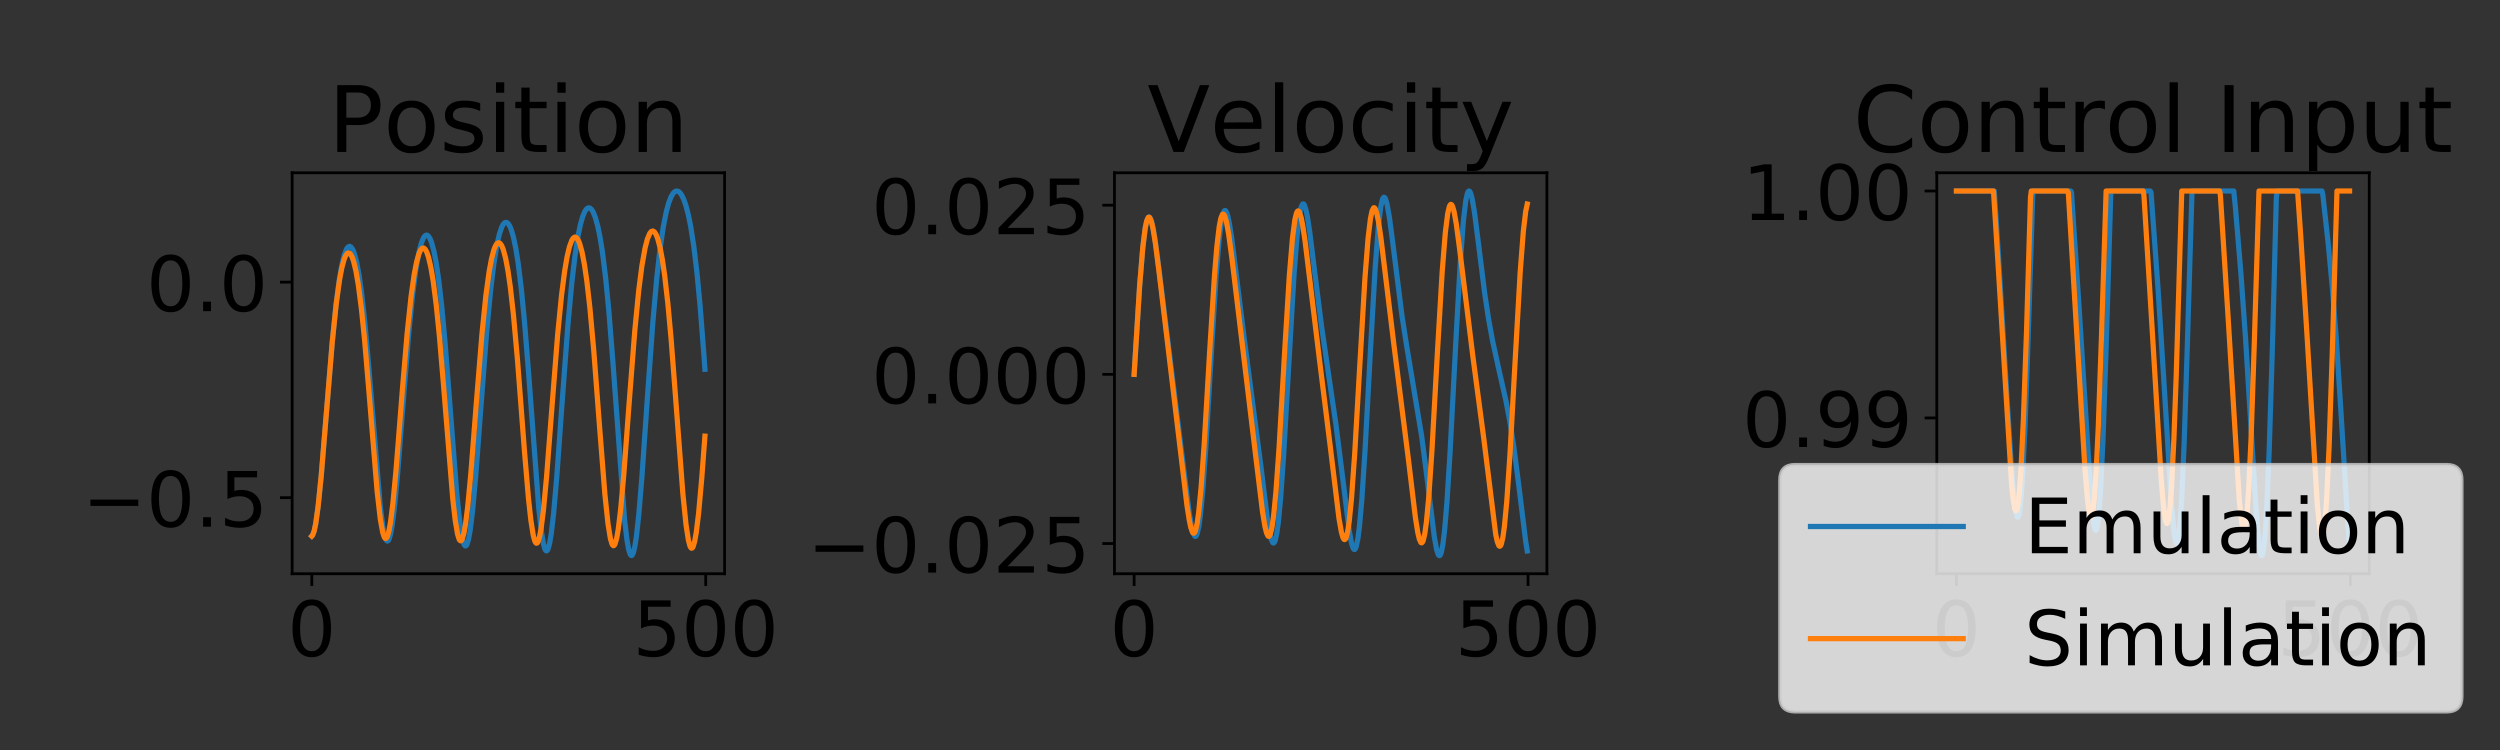 <?xml version="1.0" encoding="utf-8" standalone="no"?>
<!DOCTYPE svg PUBLIC "-//W3C//DTD SVG 1.1//EN"
  "http://www.w3.org/Graphics/SVG/1.1/DTD/svg11.dtd">
<!-- Created with matplotlib (https://matplotlib.org/) -->
<svg height="216pt" version="1.1" viewBox="0 0 720 216" width="720pt" xmlns="http://www.w3.org/2000/svg" xmlns:xlink="http://www.w3.org/1999/xlink">
 <rect x="0" y="0" width="720" height="216" fill="#333333" stroke="none"/>
 <defs>
  <style type="text/css">
*{stroke-linecap:butt;stroke-linejoin:round;}
  </style>
 </defs>
 <g id="figure_1">
  <g id="patch_1">
   <path d="M 0 216 
L 720 216 
L 720 0 
L 0 0 
z
" style="fill:none;"/>
  </g>
  <g id="axes_1">
   <g id="patch_2">
    <path d="M 84.135 165.24 
L 208.678 165.24 
L 208.678 49.76 
L 84.135 49.76 
z
" style="fill:none;"/>
   </g>
   <g id="matplotlib.axis_1">
    <g id="xtick_1">
     <g id="line2d_1">
      <defs>
       <path d="M 0 0 
L 0 3.5 
" id="m6336e8282d" style="stroke:#000000;stroke-width:0.8;"/>
      </defs>
      <g>
       <use style="stroke:#000000;stroke-width:0.8;" x="89.796" xlink:href="#m6336e8282d" y="165.24"/>
      </g>
     </g>
     <g id="text_1">
      <!-- 0 -->
      <defs>
       <path d="M 31.781 66.406 
Q 24.172 66.406 20.328 58.906 
Q 16.5 51.422 16.5 36.375 
Q 16.5 21.391 20.328 13.891 
Q 24.172 6.391 31.781 6.391 
Q 39.453 6.391 43.281 13.891 
Q 47.125 21.391 47.125 36.375 
Q 47.125 51.422 43.281 58.906 
Q 39.453 66.406 31.781 66.406 
z
M 31.781 74.219 
Q 44.047 74.219 50.516 64.516 
Q 56.984 54.828 56.984 36.375 
Q 56.984 17.969 50.516 8.266 
Q 44.047 -1.422 31.781 -1.422 
Q 19.531 -1.422 13.062 8.266 
Q 6.594 17.969 6.594 36.375 
Q 6.594 54.828 13.062 64.516 
Q 19.531 74.219 31.781 74.219 
z
" id="DejaVuSans-48"/>
      </defs>
      <g transform="translate(82.797 188.957)scale(0.22 -0.22)">
       <use xlink:href="#DejaVuSans-48"/>
      </g>
     </g>
    </g>
    <g id="xtick_2">
     <g id="line2d_2">
      <g>
       <use style="stroke:#000000;stroke-width:0.8;" x="203.244" xlink:href="#m6336e8282d" y="165.24"/>
      </g>
     </g>
     <g id="text_2">
      <!-- 500 -->
      <defs>
       <path d="M 10.797 72.906 
L 49.516 72.906 
L 49.516 64.594 
L 19.828 64.594 
L 19.828 46.734 
Q 21.969 47.469 24.109 47.828 
Q 26.266 48.188 28.422 48.188 
Q 40.625 48.188 47.75 41.5 
Q 54.891 34.812 54.891 23.391 
Q 54.891 11.625 47.562 5.094 
Q 40.234 -1.422 26.906 -1.422 
Q 22.312 -1.422 17.547 -0.641 
Q 12.797 0.141 7.719 1.703 
L 7.719 11.625 
Q 12.109 9.234 16.797 8.062 
Q 21.484 6.891 26.703 6.891 
Q 35.156 6.891 40.078 11.328 
Q 45.016 15.766 45.016 23.391 
Q 45.016 31 40.078 35.438 
Q 35.156 39.891 26.703 39.891 
Q 22.75 39.891 18.812 39.016 
Q 14.891 38.141 10.797 36.281 
z
" id="DejaVuSans-53"/>
      </defs>
      <g transform="translate(182.248 188.957)scale(0.22 -0.22)">
       <use xlink:href="#DejaVuSans-53"/>
       <use x="63.623" xlink:href="#DejaVuSans-48"/>
       <use x="127.246" xlink:href="#DejaVuSans-48"/>
      </g>
     </g>
    </g>
   </g>
   <g id="matplotlib.axis_2">
    <g id="ytick_1">
     <g id="line2d_3">
      <defs>
       <path d="M 0 0 
L -3.5 0 
" id="m42f2f9f09d" style="stroke:#000000;stroke-width:0.8;"/>
      </defs>
      <g>
       <use style="stroke:#000000;stroke-width:0.8;" x="84.135" xlink:href="#m42f2f9f09d" y="143.332"/>
      </g>
     </g>
     <g id="text_3">
      <!-- −0.5 -->
      <defs>
       <path d="M 10.594 35.5 
L 73.188 35.5 
L 73.188 27.203 
L 10.594 27.203 
z
" id="DejaVuSans-8722"/>
       <path d="M 10.688 12.406 
L 21 12.406 
L 21 0 
L 10.688 0 
z
" id="DejaVuSans-46"/>
      </defs>
      <g transform="translate(23.713 151.691)scale(0.22 -0.22)">
       <use xlink:href="#DejaVuSans-8722"/>
       <use x="83.789" xlink:href="#DejaVuSans-48"/>
       <use x="147.412" xlink:href="#DejaVuSans-46"/>
       <use x="179.199" xlink:href="#DejaVuSans-53"/>
      </g>
     </g>
    </g>
    <g id="ytick_2">
     <g id="line2d_4">
      <g>
       <use style="stroke:#000000;stroke-width:0.8;" x="84.135" xlink:href="#m42f2f9f09d" y="81.253"/>
      </g>
     </g>
     <g id="text_4">
      <!-- 0.0 -->
      <g transform="translate(42.148 89.611)scale(0.22 -0.22)">
       <use xlink:href="#DejaVuSans-48"/>
       <use x="63.623" xlink:href="#DejaVuSans-46"/>
       <use x="95.41" xlink:href="#DejaVuSans-48"/>
      </g>
     </g>
    </g>
   </g>
   <g id="line2d_5">
    <path clip-path="url(#pd499a09ef6)" d="M 89.796 154.398 
L 90.023 154.154 
L 90.477 152.94 
L 90.931 150.791 
L 91.611 145.956 
L 92.519 137.022 
L 93.88 120.456 
L 95.695 98.373 
L 96.83 87.216 
L 97.737 80.341 
L 98.418 76.431 
L 99.099 73.581 
L 99.78 71.771 
L 100.233 71.13 
L 100.687 70.936 
L 101.141 71.187 
L 101.595 71.883 
L 102.048 73.032 
L 102.729 75.622 
L 103.41 79.287 
L 104.091 84.062 
L 104.998 92.161 
L 106.133 104.791 
L 109.536 146.072 
L 110.217 151.377 
L 110.671 153.829 
L 111.124 155.326 
L 111.351 155.701 
L 111.578 155.823 
L 111.805 155.691 
L 112.032 155.305 
L 112.486 153.785 
L 112.939 151.305 
L 113.62 145.947 
L 114.528 136.32 
L 116.116 115.87 
L 117.704 96.12 
L 118.839 84.758 
L 119.746 77.758 
L 120.654 72.647 
L 121.335 70.02 
L 122.015 68.387 
L 122.469 67.835 
L 122.923 67.702 
L 123.377 67.987 
L 123.831 68.69 
L 124.284 69.818 
L 124.965 72.328 
L 125.646 75.866 
L 126.326 80.485 
L 127.234 88.388 
L 128.142 98.213 
L 129.503 115.694 
L 131.545 142.101 
L 132.453 150.752 
L 133.133 155.028 
L 133.587 156.657 
L 133.814 157.084 
L 134.041 157.248 
L 134.268 157.148 
L 134.495 156.784 
L 134.948 155.276 
L 135.402 152.765 
L 136.083 147.281 
L 136.991 137.351 
L 138.352 119.25 
L 140.167 95.502 
L 141.302 83.556 
L 142.209 76.099 
L 143.117 70.516 
L 143.797 67.51 
L 144.478 65.459 
L 144.932 64.597 
L 145.386 64.126 
L 145.839 64.035 
L 146.293 64.322 
L 146.747 64.987 
L 147.201 66.036 
L 147.882 68.354 
L 148.562 71.616 
L 149.243 75.893 
L 150.15 83.293 
L 151.058 92.687 
L 152.193 106.911 
L 155.142 146.099 
L 155.823 152.391 
L 156.504 156.639 
L 156.957 158.191 
L 157.184 158.564 
L 157.411 158.663 
L 157.638 158.487 
L 157.865 158.039 
L 158.319 156.334 
L 158.773 153.597 
L 159.453 147.731 
L 160.361 137.247 
L 161.949 115.101 
L 163.537 93.817 
L 164.672 81.513 
L 165.579 73.781 
L 166.487 67.899 
L 167.168 64.628 
L 167.848 62.257 
L 168.529 60.717 
L 168.983 60.123 
L 169.437 59.861 
L 169.89 59.923 
L 170.344 60.306 
L 170.798 61.011 
L 171.479 62.693 
L 172.159 65.165 
L 172.84 68.495 
L 173.521 72.77 
L 174.428 80.098 
L 175.336 89.42 
L 176.47 103.707 
L 179.874 149.673 
L 180.555 155.43 
L 181.008 158.04 
L 181.462 159.575 
L 181.689 159.925 
L 181.916 159.991 
L 182.143 159.773 
L 182.37 159.273 
L 182.824 157.441 
L 183.277 154.545 
L 183.958 148.389 
L 184.866 137.455 
L 186.454 114.489 
L 188.042 92.522 
L 189.177 79.809 
L 190.084 71.753 
L 190.992 65.517 
L 191.899 60.934 
L 192.58 58.453 
L 193.261 56.693 
L 193.941 55.579 
L 194.395 55.168 
L 194.849 55.009 
L 195.303 55.096 
L 195.757 55.427 
L 196.21 56.003 
L 196.891 57.343 
L 197.572 59.294 
L 198.253 61.916 
L 198.933 65.293 
L 199.841 71.148 
L 200.748 78.789 
L 201.656 88.413 
L 202.79 103.117 
L 203.017 106.35 
L 203.017 106.35 
" style="fill:none;stroke:#1f77b4;stroke-linecap:square;stroke-width:1.5;"/>
   </g>
   <g id="line2d_6">
    <path clip-path="url(#pd499a09ef6)" d="M 89.796 154.398 
L 90.023 154.152 
L 90.477 152.926 
L 90.931 150.759 
L 91.611 145.889 
L 92.519 136.913 
L 93.88 120.344 
L 95.695 98.44 
L 96.83 87.513 
L 97.737 80.905 
L 98.418 77.249 
L 99.099 74.697 
L 99.553 73.598 
L 100.006 72.975 
L 100.46 72.824 
L 100.914 73.144 
L 101.368 73.938 
L 101.822 75.211 
L 102.502 78.034 
L 103.183 81.974 
L 104.091 88.975 
L 104.998 97.888 
L 106.359 114.071 
L 108.628 141.647 
L 109.536 149.564 
L 110.217 153.361 
L 110.671 154.718 
L 110.897 155.025 
L 111.124 155.081 
L 111.351 154.885 
L 111.578 154.438 
L 112.032 152.809 
L 112.486 150.242 
L 113.166 144.804 
L 114.074 135.189 
L 115.889 112.205 
L 117.251 96.08 
L 118.385 85.368 
L 119.293 78.975 
L 119.973 75.477 
L 120.654 73.07 
L 121.108 72.057 
L 121.562 71.51 
L 122.015 71.426 
L 122.469 71.805 
L 122.923 72.648 
L 123.377 73.964 
L 124.057 76.84 
L 124.738 80.826 
L 125.646 87.891 
L 126.553 96.89 
L 127.688 110.387 
L 130.411 143.86 
L 131.091 149.771 
L 131.772 153.793 
L 132.226 155.284 
L 132.453 155.653 
L 132.679 155.766 
L 132.906 155.623 
L 133.133 155.223 
L 133.587 153.67 
L 134.041 151.153 
L 134.722 145.74 
L 135.629 136.061 
L 137.217 115.646 
L 138.806 96.131 
L 139.94 85.06 
L 140.848 78.382 
L 141.528 74.669 
L 142.209 72.037 
L 142.663 70.867 
L 143.117 70.155 
L 143.57 69.896 
L 144.024 70.087 
L 144.478 70.73 
L 144.932 71.832 
L 145.613 74.363 
L 146.293 77.981 
L 146.974 82.716 
L 147.882 90.777 
L 149.016 103.435 
L 151.058 130.106 
L 152.193 143.493 
L 152.873 149.725 
L 153.554 154.072 
L 154.008 155.772 
L 154.235 156.24 
L 154.462 156.448 
L 154.688 156.394 
L 154.915 156.079 
L 155.369 154.676 
L 155.823 152.279 
L 156.504 146.983 
L 157.411 137.33 
L 158.773 119.68 
L 160.588 96.552 
L 161.722 85.033 
L 162.63 77.996 
L 163.31 74.011 
L 163.991 71.1 
L 164.672 69.224 
L 165.126 68.531 
L 165.579 68.276 
L 166.033 68.458 
L 166.487 69.078 
L 166.941 70.143 
L 167.622 72.597 
L 168.302 76.115 
L 168.983 80.737 
L 169.89 88.653 
L 171.025 101.211 
L 172.613 122.151 
L 174.202 142.304 
L 175.109 150.89 
L 175.79 155.09 
L 176.244 156.654 
L 176.47 157.044 
L 176.697 157.169 
L 176.924 157.026 
L 177.151 156.617 
L 177.605 155.016 
L 178.059 152.41 
L 178.739 146.796 
L 179.647 136.742 
L 181.235 115.513 
L 182.824 95.203 
L 183.958 83.629 
L 184.866 76.564 
L 185.773 71.448 
L 186.454 68.83 
L 187.135 67.205 
L 187.588 66.656 
L 188.042 66.528 
L 188.496 66.819 
L 188.95 67.533 
L 189.404 68.677 
L 190.084 71.227 
L 190.765 74.821 
L 191.446 79.509 
L 192.353 87.509 
L 193.261 97.45 
L 194.622 115.195 
L 196.664 142.177 
L 197.572 151.1 
L 198.253 155.541 
L 198.706 157.249 
L 198.933 157.706 
L 199.16 157.892 
L 199.387 157.805 
L 199.614 157.447 
L 200.068 155.929 
L 200.521 153.38 
L 201.202 147.796 
L 202.11 137.679 
L 203.017 125.616 
L 203.017 125.616 
" style="fill:none;stroke:#ff7f0e;stroke-linecap:square;stroke-width:1.5;"/>
   </g>
   <g id="patch_3">
    <path d="M 84.135 165.24 
L 84.135 49.76 
" style="fill:none;stroke:#000000;stroke-linecap:square;stroke-linejoin:miter;stroke-width:0.8;"/>
   </g>
   <g id="patch_4">
    <path d="M 208.678 165.24 
L 208.678 49.76 
" style="fill:none;stroke:#000000;stroke-linecap:square;stroke-linejoin:miter;stroke-width:0.8;"/>
   </g>
   <g id="patch_5">
    <path d="M 84.135 165.24 
L 208.678 165.24 
" style="fill:none;stroke:#000000;stroke-linecap:square;stroke-linejoin:miter;stroke-width:0.8;"/>
   </g>
   <g id="patch_6">
    <path d="M 84.135 49.76 
L 208.678 49.76 
" style="fill:none;stroke:#000000;stroke-linecap:square;stroke-linejoin:miter;stroke-width:0.8;"/>
   </g>
   <g id="text_5">
    <!-- Position -->
    <defs>
     <path d="M 19.672 64.797 
L 19.672 37.406 
L 32.078 37.406 
Q 38.969 37.406 42.719 40.969 
Q 46.484 44.531 46.484 51.125 
Q 46.484 57.672 42.719 61.234 
Q 38.969 64.797 32.078 64.797 
z
M 9.812 72.906 
L 32.078 72.906 
Q 44.344 72.906 50.609 67.359 
Q 56.891 61.812 56.891 51.125 
Q 56.891 40.328 50.609 34.812 
Q 44.344 29.297 32.078 29.297 
L 19.672 29.297 
L 19.672 0 
L 9.812 0 
z
" id="DejaVuSans-80"/>
     <path d="M 30.609 48.391 
Q 23.391 48.391 19.188 42.75 
Q 14.984 37.109 14.984 27.297 
Q 14.984 17.484 19.156 11.844 
Q 23.344 6.203 30.609 6.203 
Q 37.797 6.203 41.984 11.859 
Q 46.188 17.531 46.188 27.297 
Q 46.188 37.016 41.984 42.703 
Q 37.797 48.391 30.609 48.391 
z
M 30.609 56 
Q 42.328 56 49.016 48.375 
Q 55.719 40.766 55.719 27.297 
Q 55.719 13.875 49.016 6.219 
Q 42.328 -1.422 30.609 -1.422 
Q 18.844 -1.422 12.172 6.219 
Q 5.516 13.875 5.516 27.297 
Q 5.516 40.766 12.172 48.375 
Q 18.844 56 30.609 56 
z
" id="DejaVuSans-111"/>
     <path d="M 44.281 53.078 
L 44.281 44.578 
Q 40.484 46.531 36.375 47.5 
Q 32.281 48.484 27.875 48.484 
Q 21.188 48.484 17.844 46.438 
Q 14.5 44.391 14.5 40.281 
Q 14.5 37.156 16.891 35.375 
Q 19.281 33.594 26.516 31.984 
L 29.594 31.297 
Q 39.156 29.25 43.188 25.516 
Q 47.219 21.781 47.219 15.094 
Q 47.219 7.469 41.188 3.016 
Q 35.156 -1.422 24.609 -1.422 
Q 20.219 -1.422 15.453 -0.562 
Q 10.688 0.297 5.422 2 
L 5.422 11.281 
Q 10.406 8.688 15.234 7.391 
Q 20.062 6.109 24.812 6.109 
Q 31.156 6.109 34.562 8.281 
Q 37.984 10.453 37.984 14.406 
Q 37.984 18.062 35.516 20.016 
Q 33.062 21.969 24.703 23.781 
L 21.578 24.516 
Q 13.234 26.266 9.516 29.906 
Q 5.812 33.547 5.812 39.891 
Q 5.812 47.609 11.281 51.797 
Q 16.75 56 26.812 56 
Q 31.781 56 36.172 55.266 
Q 40.578 54.547 44.281 53.078 
z
" id="DejaVuSans-115"/>
     <path d="M 9.422 54.688 
L 18.406 54.688 
L 18.406 0 
L 9.422 0 
z
M 9.422 75.984 
L 18.406 75.984 
L 18.406 64.594 
L 9.422 64.594 
z
" id="DejaVuSans-105"/>
     <path d="M 18.312 70.219 
L 18.312 54.688 
L 36.812 54.688 
L 36.812 47.703 
L 18.312 47.703 
L 18.312 18.016 
Q 18.312 11.328 20.141 9.422 
Q 21.969 7.516 27.594 7.516 
L 36.812 7.516 
L 36.812 0 
L 27.594 0 
Q 17.188 0 13.234 3.875 
Q 9.281 7.766 9.281 18.016 
L 9.281 47.703 
L 2.688 47.703 
L 2.688 54.688 
L 9.281 54.688 
L 9.281 70.219 
z
" id="DejaVuSans-116"/>
     <path d="M 54.891 33.016 
L 54.891 0 
L 45.906 0 
L 45.906 32.719 
Q 45.906 40.484 42.875 44.328 
Q 39.844 48.188 33.797 48.188 
Q 26.516 48.188 22.312 43.547 
Q 18.109 38.922 18.109 30.906 
L 18.109 0 
L 9.078 0 
L 9.078 54.688 
L 18.109 54.688 
L 18.109 46.188 
Q 21.344 51.125 25.703 53.562 
Q 30.078 56 35.797 56 
Q 45.219 56 50.047 50.172 
Q 54.891 44.344 54.891 33.016 
z
" id="DejaVuSans-110"/>
    </defs>
    <g transform="translate(94.549 43.76)scale(0.264 -0.264)">
     <use xlink:href="#DejaVuSans-80"/>
     <use x="60.256" xlink:href="#DejaVuSans-111"/>
     <use x="121.438" xlink:href="#DejaVuSans-115"/>
     <use x="173.537" xlink:href="#DejaVuSans-105"/>
     <use x="201.32" xlink:href="#DejaVuSans-116"/>
     <use x="240.529" xlink:href="#DejaVuSans-105"/>
     <use x="268.312" xlink:href="#DejaVuSans-111"/>
     <use x="329.494" xlink:href="#DejaVuSans-110"/>
    </g>
   </g>
  </g>
  <g id="axes_2">
   <g id="patch_7">
    <path d="M 320.965 165.24 
L 445.508 165.24 
L 445.508 49.76 
L 320.965 49.76 
z
" style="fill:none;"/>
   </g>
   <g id="matplotlib.axis_3">
    <g id="xtick_3">
     <g id="line2d_7">
      <g>
       <use style="stroke:#000000;stroke-width:0.8;" x="326.626" xlink:href="#m6336e8282d" y="165.24"/>
      </g>
     </g>
     <g id="text_6">
      <!-- 0 -->
      <g transform="translate(319.627 188.957)scale(0.22 -0.22)">
       <use xlink:href="#DejaVuSans-48"/>
      </g>
     </g>
    </g>
    <g id="xtick_4">
     <g id="line2d_8">
      <g>
       <use style="stroke:#000000;stroke-width:0.8;" x="440.074" xlink:href="#m6336e8282d" y="165.24"/>
      </g>
     </g>
     <g id="text_7">
      <!-- 500 -->
      <g transform="translate(419.078 188.957)scale(0.22 -0.22)">
       <use xlink:href="#DejaVuSans-53"/>
       <use x="63.623" xlink:href="#DejaVuSans-48"/>
       <use x="127.246" xlink:href="#DejaVuSans-48"/>
      </g>
     </g>
    </g>
   </g>
   <g id="matplotlib.axis_4">
    <g id="ytick_3">
     <g id="line2d_9">
      <g>
       <use style="stroke:#000000;stroke-width:0.8;" x="320.965" xlink:href="#m42f2f9f09d" y="156.543"/>
      </g>
     </g>
     <g id="text_8">
      <!-- −0.025 -->
      <defs>
       <path d="M 19.188 8.297 
L 53.609 8.297 
L 53.609 0 
L 7.328 0 
L 7.328 8.297 
Q 12.938 14.109 22.625 23.891 
Q 32.328 33.688 34.812 36.531 
Q 39.547 41.844 41.422 45.531 
Q 43.312 49.219 43.312 52.781 
Q 43.312 58.594 39.234 62.25 
Q 35.156 65.922 28.609 65.922 
Q 23.969 65.922 18.812 64.312 
Q 13.672 62.703 7.812 59.422 
L 7.812 69.391 
Q 13.766 71.781 18.938 73 
Q 24.125 74.219 28.422 74.219 
Q 39.75 74.219 46.484 68.547 
Q 53.219 62.891 53.219 53.422 
Q 53.219 48.922 51.531 44.891 
Q 49.859 40.875 45.406 35.406 
Q 44.188 33.984 37.641 27.219 
Q 31.109 20.453 19.188 8.297 
z
" id="DejaVuSans-50"/>
      </defs>
      <g transform="translate(232.548 164.902)scale(0.22 -0.22)">
       <use xlink:href="#DejaVuSans-8722"/>
       <use x="83.789" xlink:href="#DejaVuSans-48"/>
       <use x="147.412" xlink:href="#DejaVuSans-46"/>
       <use x="179.199" xlink:href="#DejaVuSans-48"/>
       <use x="242.822" xlink:href="#DejaVuSans-50"/>
       <use x="306.445" xlink:href="#DejaVuSans-53"/>
      </g>
     </g>
    </g>
    <g id="ytick_4">
     <g id="line2d_10">
      <g>
       <use style="stroke:#000000;stroke-width:0.8;" x="320.965" xlink:href="#m42f2f9f09d" y="107.818"/>
      </g>
     </g>
     <g id="text_9">
      <!-- 0.000 -->
      <g transform="translate(250.983 116.177)scale(0.22 -0.22)">
       <use xlink:href="#DejaVuSans-48"/>
       <use x="63.623" xlink:href="#DejaVuSans-46"/>
       <use x="95.41" xlink:href="#DejaVuSans-48"/>
       <use x="159.033" xlink:href="#DejaVuSans-48"/>
       <use x="222.656" xlink:href="#DejaVuSans-48"/>
      </g>
     </g>
    </g>
    <g id="ytick_5">
     <g id="line2d_11">
      <g>
       <use style="stroke:#000000;stroke-width:0.8;" x="320.965" xlink:href="#m42f2f9f09d" y="59.093"/>
      </g>
     </g>
     <g id="text_10">
      <!-- 0.025 -->
      <g transform="translate(250.983 67.452)scale(0.22 -0.22)">
       <use xlink:href="#DejaVuSans-48"/>
       <use x="63.623" xlink:href="#DejaVuSans-46"/>
       <use x="95.41" xlink:href="#DejaVuSans-48"/>
       <use x="159.033" xlink:href="#DejaVuSans-50"/>
       <use x="222.656" xlink:href="#DejaVuSans-53"/>
      </g>
     </g>
    </g>
   </g>
   <g id="line2d_12">
    <path clip-path="url(#p57f42caf86)" d="M 326.626 107.818 
L 328.214 82.439 
L 329.122 71.438 
L 329.803 65.898 
L 330.256 63.66 
L 330.71 62.592 
L 330.937 62.481 
L 331.164 62.635 
L 331.391 63.039 
L 331.845 64.526 
L 332.525 68.139 
L 333.433 74.66 
L 340.921 135.201 
L 342.509 147.765 
L 343.189 151.768 
L 343.643 153.56 
L 344.097 154.443 
L 344.324 154.495 
L 344.551 154.266 
L 344.778 153.743 
L 345.232 151.784 
L 345.685 148.597 
L 346.366 141.628 
L 347.274 128.928 
L 348.862 101.745 
L 350.223 79.688 
L 351.131 68.731 
L 351.812 63.426 
L 352.265 61.422 
L 352.492 60.878 
L 352.719 60.629 
L 352.946 60.664 
L 353.173 60.967 
L 353.627 62.301 
L 354.081 64.462 
L 354.761 68.856 
L 356.123 79.74 
L 358.392 97.982 
L 363.156 134.444 
L 364.972 149.18 
L 365.652 153.373 
L 366.106 155.294 
L 366.56 156.292 
L 366.787 156.391 
L 367.014 156.2 
L 367.241 155.704 
L 367.694 153.762 
L 368.148 150.536 
L 368.829 143.4 
L 369.736 130.298 
L 371.098 106.236 
L 372.686 79.016 
L 373.594 67.458 
L 374.274 61.804 
L 374.728 59.633 
L 375.182 58.731 
L 375.409 58.732 
L 375.636 59.013 
L 376.089 60.337 
L 376.543 62.522 
L 377.224 66.984 
L 378.585 77.965 
L 380.627 94.133 
L 382.443 106.55 
L 384.712 122.001 
L 386.3 134.509 
L 388.569 152.78 
L 389.249 156.477 
L 389.703 157.892 
L 389.93 158.21 
L 390.157 158.24 
L 390.384 157.964 
L 390.611 157.368 
L 391.065 155.18 
L 391.518 151.656 
L 392.199 144 
L 393.107 130.149 
L 394.695 100.739 
L 396.056 76.997 
L 396.964 65.262 
L 397.645 59.642 
L 398.098 57.567 
L 398.325 57.026 
L 398.552 56.805 
L 398.779 56.888 
L 399.006 57.256 
L 399.46 58.76 
L 400.14 62.551 
L 401.048 69.376 
L 403.771 90.957 
L 405.132 99.719 
L 409.443 125.651 
L 410.805 136.197 
L 413.074 154.561 
L 413.754 158.295 
L 414.208 159.696 
L 414.435 159.991 
L 414.662 159.986 
L 414.889 159.661 
L 415.116 159.004 
L 415.569 156.653 
L 416.023 152.914 
L 416.704 144.861 
L 417.611 130.4 
L 419.2 99.927 
L 420.561 75.469 
L 421.469 63.454 
L 422.149 57.764 
L 422.603 55.707 
L 422.83 55.194 
L 423.057 55.009 
L 423.284 55.137 
L 423.511 55.557 
L 423.965 57.175 
L 424.645 61.136 
L 425.78 69.999 
L 427.595 84.513 
L 428.729 92.008 
L 429.864 98.19 
L 431.452 105.422 
L 433.721 115.482 
L 434.856 121.525 
L 435.99 128.8 
L 437.351 139.317 
L 439.394 155.917 
L 439.847 158.669 
L 439.847 158.669 
" style="fill:none;stroke:#1f77b4;stroke-linecap:square;stroke-width:1.5;"/>
   </g>
   <g id="line2d_13">
    <path clip-path="url(#p57f42caf86)" d="M 326.626 107.818 
L 328.214 82.273 
L 329.122 71.268 
L 329.803 65.781 
L 330.256 63.603 
L 330.71 62.613 
L 330.937 62.545 
L 331.164 62.746 
L 331.618 63.883 
L 332.072 65.871 
L 332.752 70.074 
L 333.887 78.99 
L 341.828 145.415 
L 342.509 149.812 
L 342.963 151.954 
L 343.416 153.257 
L 343.643 153.542 
L 343.87 153.56 
L 344.097 153.295 
L 344.324 152.736 
L 344.778 150.708 
L 345.232 147.462 
L 345.912 140.436 
L 346.82 127.737 
L 348.408 100.812 
L 349.769 79.294 
L 350.45 71.058 
L 351.131 65.268 
L 351.585 62.914 
L 352.038 61.777 
L 352.265 61.648 
L 352.492 61.796 
L 352.719 62.203 
L 353.173 63.721 
L 353.854 67.431 
L 354.761 74.132 
L 361.795 132.602 
L 363.61 147.448 
L 364.291 151.579 
L 364.745 153.448 
L 365.198 154.4 
L 365.425 154.482 
L 365.652 154.279 
L 365.879 153.777 
L 366.333 151.849 
L 366.787 148.674 
L 367.467 141.689 
L 368.375 128.917 
L 369.963 101.547 
L 371.325 79.424 
L 372.232 68.53 
L 372.913 63.334 
L 373.367 61.425 
L 373.594 60.935 
L 373.821 60.742 
L 374.047 60.835 
L 374.274 61.196 
L 374.728 62.646 
L 375.182 64.919 
L 375.863 69.467 
L 377.224 80.637 
L 379.947 103.123 
L 383.123 128.678 
L 385.619 149.256 
L 386.3 153.145 
L 386.754 154.77 
L 386.98 155.223 
L 387.207 155.408 
L 387.434 155.308 
L 387.661 154.908 
L 388.115 153.17 
L 388.569 150.158 
L 389.249 143.341 
L 390.157 130.622 
L 391.518 106.979 
L 393.107 80.036 
L 394.014 68.556 
L 394.695 62.925 
L 395.149 60.755 
L 395.603 59.846 
L 395.829 59.841 
L 396.056 60.116 
L 396.51 61.429 
L 396.964 63.607 
L 397.645 68.08 
L 399.006 79.227 
L 401.502 99.768 
L 405.586 132.003 
L 407.628 149.022 
L 408.309 153.293 
L 408.763 155.246 
L 409.216 156.256 
L 409.443 156.353 
L 409.67 156.154 
L 409.897 155.645 
L 410.351 153.662 
L 410.805 150.376 
L 411.485 143.127 
L 412.393 129.855 
L 413.981 101.403 
L 415.343 78.368 
L 416.25 67 
L 416.931 61.57 
L 417.385 59.575 
L 417.611 59.061 
L 417.838 58.858 
L 418.065 58.952 
L 418.292 59.325 
L 418.746 60.822 
L 419.427 64.591 
L 420.334 71.428 
L 424.191 102.682 
L 427.368 126.614 
L 430.771 153.933 
L 431.225 156.015 
L 431.679 157.161 
L 431.906 157.326 
L 432.133 157.192 
L 432.36 156.745 
L 432.814 154.868 
L 433.267 151.66 
L 433.948 144.459 
L 434.856 131.113 
L 436.217 106.464 
L 437.805 78.528 
L 438.713 66.692 
L 439.394 60.941 
L 439.847 58.763 
L 439.847 58.763 
" style="fill:none;stroke:#ff7f0e;stroke-linecap:square;stroke-width:1.5;"/>
   </g>
   <g id="patch_8">
    <path d="M 320.965 165.24 
L 320.965 49.76 
" style="fill:none;stroke:#000000;stroke-linecap:square;stroke-linejoin:miter;stroke-width:0.8;"/>
   </g>
   <g id="patch_9">
    <path d="M 445.508 165.24 
L 445.508 49.76 
" style="fill:none;stroke:#000000;stroke-linecap:square;stroke-linejoin:miter;stroke-width:0.8;"/>
   </g>
   <g id="patch_10">
    <path d="M 320.965 165.24 
L 445.508 165.24 
" style="fill:none;stroke:#000000;stroke-linecap:square;stroke-linejoin:miter;stroke-width:0.8;"/>
   </g>
   <g id="patch_11">
    <path d="M 320.965 49.76 
L 445.508 49.76 
" style="fill:none;stroke:#000000;stroke-linecap:square;stroke-linejoin:miter;stroke-width:0.8;"/>
   </g>
   <g id="text_11">
    <!-- Velocity -->
    <defs>
     <path d="M 28.609 0 
L 0.781 72.906 
L 11.078 72.906 
L 34.188 11.531 
L 57.328 72.906 
L 67.578 72.906 
L 39.797 0 
z
" id="DejaVuSans-86"/>
     <path d="M 56.203 29.594 
L 56.203 25.203 
L 14.891 25.203 
Q 15.484 15.922 20.484 11.062 
Q 25.484 6.203 34.422 6.203 
Q 39.594 6.203 44.453 7.469 
Q 49.312 8.734 54.109 11.281 
L 54.109 2.781 
Q 49.266 0.734 44.188 -0.344 
Q 39.109 -1.422 33.891 -1.422 
Q 20.797 -1.422 13.156 6.188 
Q 5.516 13.812 5.516 26.812 
Q 5.516 40.234 12.766 48.109 
Q 20.016 56 32.328 56 
Q 43.359 56 49.781 48.891 
Q 56.203 41.797 56.203 29.594 
z
M 47.219 32.234 
Q 47.125 39.594 43.094 43.984 
Q 39.062 48.391 32.422 48.391 
Q 24.906 48.391 20.391 44.141 
Q 15.875 39.891 15.188 32.172 
z
" id="DejaVuSans-101"/>
     <path d="M 9.422 75.984 
L 18.406 75.984 
L 18.406 0 
L 9.422 0 
z
" id="DejaVuSans-108"/>
     <path d="M 48.781 52.594 
L 48.781 44.188 
Q 44.969 46.297 41.141 47.344 
Q 37.312 48.391 33.406 48.391 
Q 24.656 48.391 19.812 42.844 
Q 14.984 37.312 14.984 27.297 
Q 14.984 17.281 19.812 11.734 
Q 24.656 6.203 33.406 6.203 
Q 37.312 6.203 41.141 7.25 
Q 44.969 8.297 48.781 10.406 
L 48.781 2.094 
Q 45.016 0.344 40.984 -0.531 
Q 36.969 -1.422 32.422 -1.422 
Q 20.062 -1.422 12.781 6.344 
Q 5.516 14.109 5.516 27.297 
Q 5.516 40.672 12.859 48.328 
Q 20.219 56 33.016 56 
Q 37.156 56 41.109 55.141 
Q 45.062 54.297 48.781 52.594 
z
" id="DejaVuSans-99"/>
     <path d="M 32.172 -5.078 
Q 28.375 -14.844 24.75 -17.812 
Q 21.141 -20.797 15.094 -20.797 
L 7.906 -20.797 
L 7.906 -13.281 
L 13.188 -13.281 
Q 16.891 -13.281 18.938 -11.516 
Q 21 -9.766 23.484 -3.219 
L 25.094 0.875 
L 2.984 54.688 
L 12.5 54.688 
L 29.594 11.922 
L 46.688 54.688 
L 56.203 54.688 
z
" id="DejaVuSans-121"/>
    </defs>
    <g transform="translate(330.443 43.76)scale(0.264 -0.264)">
     <use xlink:href="#DejaVuSans-86"/>
     <use x="68.299" xlink:href="#DejaVuSans-101"/>
     <use x="129.822" xlink:href="#DejaVuSans-108"/>
     <use x="157.605" xlink:href="#DejaVuSans-111"/>
     <use x="218.787" xlink:href="#DejaVuSans-99"/>
     <use x="273.768" xlink:href="#DejaVuSans-105"/>
     <use x="301.551" xlink:href="#DejaVuSans-116"/>
     <use x="340.76" xlink:href="#DejaVuSans-121"/>
    </g>
   </g>
  </g>
  <g id="axes_3">
   <g id="patch_12">
    <path d="M 557.795 165.24 
L 682.338 165.24 
L 682.338 49.76 
L 557.795 49.76 
z
" style="fill:none;"/>
   </g>
   <g id="matplotlib.axis_5">
    <g id="xtick_5">
     <g id="line2d_14">
      <g>
       <use style="stroke:#000000;stroke-width:0.8;" x="563.456" xlink:href="#m6336e8282d" y="165.24"/>
      </g>
     </g>
     <g id="text_12">
      <!-- 0 -->
      <g transform="translate(556.457 188.957)scale(0.22 -0.22)">
       <use xlink:href="#DejaVuSans-48"/>
      </g>
     </g>
    </g>
    <g id="xtick_6">
     <g id="line2d_15">
      <g>
       <use style="stroke:#000000;stroke-width:0.8;" x="676.904" xlink:href="#m6336e8282d" y="165.24"/>
      </g>
     </g>
     <g id="text_13">
      <!-- 500 -->
      <g transform="translate(655.908 188.957)scale(0.22 -0.22)">
       <use xlink:href="#DejaVuSans-53"/>
       <use x="63.623" xlink:href="#DejaVuSans-48"/>
       <use x="127.246" xlink:href="#DejaVuSans-48"/>
      </g>
     </g>
    </g>
   </g>
   <g id="matplotlib.axis_6">
    <g id="ytick_6">
     <g id="line2d_16">
      <g>
       <use style="stroke:#000000;stroke-width:0.8;" x="557.795" xlink:href="#m42f2f9f09d" y="120.372"/>
      </g>
     </g>
     <g id="text_14">
      <!-- 0.99 -->
      <defs>
       <path d="M 10.984 1.516 
L 10.984 10.5 
Q 14.703 8.734 18.5 7.812 
Q 22.312 6.891 25.984 6.891 
Q 35.75 6.891 40.891 13.453 
Q 46.047 20.016 46.781 33.406 
Q 43.953 29.203 39.594 26.953 
Q 35.25 24.703 29.984 24.703 
Q 19.047 24.703 12.672 31.312 
Q 6.297 37.938 6.297 49.422 
Q 6.297 60.641 12.938 67.422 
Q 19.578 74.219 30.609 74.219 
Q 43.266 74.219 49.922 64.516 
Q 56.594 54.828 56.594 36.375 
Q 56.594 19.141 48.406 8.859 
Q 40.234 -1.422 26.422 -1.422 
Q 22.703 -1.422 18.891 -0.688 
Q 15.094 0.047 10.984 1.516 
z
M 30.609 32.422 
Q 37.25 32.422 41.125 36.953 
Q 45.016 41.5 45.016 49.422 
Q 45.016 57.281 41.125 61.844 
Q 37.25 66.406 30.609 66.406 
Q 23.969 66.406 20.094 61.844 
Q 16.219 57.281 16.219 49.422 
Q 16.219 41.5 20.094 36.953 
Q 23.969 32.422 30.609 32.422 
z
" id="DejaVuSans-57"/>
      </defs>
      <g transform="translate(501.811 128.731)scale(0.22 -0.22)">
       <use xlink:href="#DejaVuSans-48"/>
       <use x="63.623" xlink:href="#DejaVuSans-46"/>
       <use x="95.41" xlink:href="#DejaVuSans-57"/>
       <use x="159.033" xlink:href="#DejaVuSans-57"/>
      </g>
     </g>
    </g>
    <g id="ytick_7">
     <g id="line2d_17">
      <g>
       <use style="stroke:#000000;stroke-width:0.8;" x="557.795" xlink:href="#m42f2f9f09d" y="55.009"/>
      </g>
     </g>
     <g id="text_15">
      <!-- 1.00 -->
      <defs>
       <path d="M 12.406 8.297 
L 28.516 8.297 
L 28.516 63.922 
L 10.984 60.406 
L 10.984 69.391 
L 28.422 72.906 
L 38.281 72.906 
L 38.281 8.297 
L 54.391 8.297 
L 54.391 0 
L 12.406 0 
z
" id="DejaVuSans-49"/>
      </defs>
      <g transform="translate(501.811 63.367)scale(0.22 -0.22)">
       <use xlink:href="#DejaVuSans-49"/>
       <use x="63.623" xlink:href="#DejaVuSans-46"/>
       <use x="95.41" xlink:href="#DejaVuSans-48"/>
       <use x="159.033" xlink:href="#DejaVuSans-48"/>
      </g>
     </g>
    </g>
   </g>
   <g id="line2d_18">
    <path clip-path="url(#pdcd0af8694)" d="M 563.456 55.009 
L 574.347 55.009 
L 575.482 72.422 
L 577.977 113.964 
L 579.339 135.39 
L 580.019 143.446 
L 580.473 147.05 
L 580.927 148.827 
L 581.154 148.932 
L 581.381 148.471 
L 581.608 147.418 
L 582.062 143.477 
L 582.515 137.064 
L 583.196 123.04 
L 584.104 97.487 
L 585.465 55.009 
L 596.356 55.009 
L 596.583 55.348 
L 598.852 89.701 
L 602.255 144.165 
L 602.936 150.54 
L 603.39 152.548 
L 603.617 152.747 
L 603.844 152.362 
L 604.071 151.364 
L 604.524 147.456 
L 604.978 140.965 
L 605.659 126.606 
L 606.566 100.242 
L 607.928 55.009 
L 619.273 55.009 
L 619.499 55.453 
L 621.542 83.548 
L 623.13 108.717 
L 625.399 145.48 
L 626.079 152.92 
L 626.533 155.767 
L 626.76 156.407 
L 626.987 156.468 
L 627.214 155.912 
L 627.441 154.712 
L 627.895 150.311 
L 628.348 143.219 
L 629.029 127.814 
L 629.937 99.942 
L 631.298 55.009 
L 643.324 55.009 
L 643.777 59.525 
L 645.366 78.538 
L 646.727 97.611 
L 648.315 123.662 
L 649.904 149.066 
L 650.584 156.578 
L 651.038 159.397 
L 651.265 159.991 
L 651.492 159.98 
L 651.719 159.328 
L 651.946 158.004 
L 652.399 153.273 
L 652.853 145.751 
L 653.534 129.547 
L 654.441 100.449 
L 655.576 57.071 
L 655.803 55.009 
L 668.736 55.009 
L 668.963 56.024 
L 670.551 70.429 
L 671.686 82.59 
L 672.82 97.228 
L 674.181 118.39 
L 676.224 151.794 
L 676.677 157.331 
L 676.677 157.331 
" style="fill:none;stroke:#1f77b4;stroke-linecap:square;stroke-width:1.5;"/>
   </g>
   <g id="line2d_19">
    <path clip-path="url(#pdcd0af8694)" d="M 563.456 55.009 
L 574.12 55.009 
L 574.801 65.669 
L 579.339 139.51 
L 579.793 143.818 
L 580.246 146.44 
L 580.473 147.015 
L 580.7 147.051 
L 580.927 146.518 
L 581.154 145.393 
L 581.608 141.313 
L 582.062 134.781 
L 582.742 120.641 
L 583.65 95.09 
L 584.784 56.776 
L 585.011 55.009 
L 595.448 55.009 
L 595.675 55.507 
L 598.398 100.916 
L 600.44 134.752 
L 601.121 143.063 
L 601.575 146.826 
L 602.028 148.742 
L 602.255 148.906 
L 602.482 148.497 
L 602.709 147.488 
L 603.163 143.607 
L 603.617 137.219 
L 604.297 123.164 
L 605.205 97.464 
L 606.566 55.009 
L 617.23 55.009 
L 617.457 56.246 
L 619.953 96.982 
L 622.449 138.389 
L 623.13 146.215 
L 623.584 149.485 
L 623.81 150.396 
L 624.037 150.769 
L 624.264 150.568 
L 624.491 149.763 
L 624.945 146.266 
L 625.399 140.205 
L 626.079 126.488 
L 626.76 107.944 
L 627.895 69.796 
L 628.348 55.009 
L 639.239 55.009 
L 639.466 56.157 
L 641.735 92.03 
L 644.912 143.96 
L 645.593 150.443 
L 646.046 152.475 
L 646.273 152.671 
L 646.5 152.271 
L 646.727 151.246 
L 647.181 147.255 
L 647.635 140.644 
L 648.315 126.057 
L 649.223 99.351 
L 650.584 55.009 
L 661.702 55.009 
L 662.61 67.964 
L 664.425 96.615 
L 667.375 145.129 
L 668.055 151.99 
L 668.509 154.297 
L 668.736 154.628 
L 668.963 154.359 
L 669.19 153.459 
L 669.644 149.683 
L 670.097 143.228 
L 670.778 128.737 
L 671.686 101.883 
L 673.047 55.009 
L 676.677 55.009 
L 676.677 55.009 
" style="fill:none;stroke:#ff7f0e;stroke-linecap:square;stroke-width:1.5;"/>
   </g>
   <g id="patch_13">
    <path d="M 557.795 165.24 
L 557.795 49.76 
" style="fill:none;stroke:#000000;stroke-linecap:square;stroke-linejoin:miter;stroke-width:0.8;"/>
   </g>
   <g id="patch_14">
    <path d="M 682.338 165.24 
L 682.338 49.76 
" style="fill:none;stroke:#000000;stroke-linecap:square;stroke-linejoin:miter;stroke-width:0.8;"/>
   </g>
   <g id="patch_15">
    <path d="M 557.795 165.24 
L 682.338 165.24 
" style="fill:none;stroke:#000000;stroke-linecap:square;stroke-linejoin:miter;stroke-width:0.8;"/>
   </g>
   <g id="patch_16">
    <path d="M 557.795 49.76 
L 682.338 49.76 
" style="fill:none;stroke:#000000;stroke-linecap:square;stroke-linejoin:miter;stroke-width:0.8;"/>
   </g>
   <g id="text_16">
    <!-- Control Input -->
    <defs>
     <path d="M 64.406 67.281 
L 64.406 56.891 
Q 59.422 61.531 53.781 63.812 
Q 48.141 66.109 41.797 66.109 
Q 29.297 66.109 22.656 58.469 
Q 16.016 50.828 16.016 36.375 
Q 16.016 21.969 22.656 14.328 
Q 29.297 6.688 41.797 6.688 
Q 48.141 6.688 53.781 8.984 
Q 59.422 11.281 64.406 15.922 
L 64.406 5.609 
Q 59.234 2.094 53.438 0.328 
Q 47.656 -1.422 41.219 -1.422 
Q 24.656 -1.422 15.125 8.703 
Q 5.609 18.844 5.609 36.375 
Q 5.609 53.953 15.125 64.078 
Q 24.656 74.219 41.219 74.219 
Q 47.75 74.219 53.531 72.484 
Q 59.328 70.75 64.406 67.281 
z
" id="DejaVuSans-67"/>
     <path d="M 41.109 46.297 
Q 39.594 47.172 37.812 47.578 
Q 36.031 48 33.891 48 
Q 26.266 48 22.188 43.047 
Q 18.109 38.094 18.109 28.812 
L 18.109 0 
L 9.078 0 
L 9.078 54.688 
L 18.109 54.688 
L 18.109 46.188 
Q 20.953 51.172 25.484 53.578 
Q 30.031 56 36.531 56 
Q 37.453 56 38.578 55.875 
Q 39.703 55.766 41.062 55.516 
z
" id="DejaVuSans-114"/>
     <path id="DejaVuSans-32"/>
     <path d="M 9.812 72.906 
L 19.672 72.906 
L 19.672 0 
L 9.812 0 
z
" id="DejaVuSans-73"/>
     <path d="M 18.109 8.203 
L 18.109 -20.797 
L 9.078 -20.797 
L 9.078 54.688 
L 18.109 54.688 
L 18.109 46.391 
Q 20.953 51.266 25.266 53.625 
Q 29.594 56 35.594 56 
Q 45.562 56 51.781 48.094 
Q 58.016 40.188 58.016 27.297 
Q 58.016 14.406 51.781 6.484 
Q 45.562 -1.422 35.594 -1.422 
Q 29.594 -1.422 25.266 0.953 
Q 20.953 3.328 18.109 8.203 
z
M 48.688 27.297 
Q 48.688 37.203 44.609 42.844 
Q 40.531 48.484 33.406 48.484 
Q 26.266 48.484 22.188 42.844 
Q 18.109 37.203 18.109 27.297 
Q 18.109 17.391 22.188 11.75 
Q 26.266 6.109 33.406 6.109 
Q 40.531 6.109 44.609 11.75 
Q 48.688 17.391 48.688 27.297 
z
" id="DejaVuSans-112"/>
     <path d="M 8.5 21.578 
L 8.5 54.688 
L 17.484 54.688 
L 17.484 21.922 
Q 17.484 14.156 20.5 10.266 
Q 23.531 6.391 29.594 6.391 
Q 36.859 6.391 41.078 11.031 
Q 45.312 15.672 45.312 23.688 
L 45.312 54.688 
L 54.297 54.688 
L 54.297 0 
L 45.312 0 
L 45.312 8.406 
Q 42.047 3.422 37.719 1 
Q 33.406 -1.422 27.688 -1.422 
Q 18.266 -1.422 13.375 4.438 
Q 8.5 10.297 8.5 21.578 
z
M 31.109 56 
z
" id="DejaVuSans-117"/>
    </defs>
    <g transform="translate(533.691 43.76)scale(0.264 -0.264)">
     <use xlink:href="#DejaVuSans-67"/>
     <use x="69.824" xlink:href="#DejaVuSans-111"/>
     <use x="131.006" xlink:href="#DejaVuSans-110"/>
     <use x="194.385" xlink:href="#DejaVuSans-116"/>
     <use x="233.594" xlink:href="#DejaVuSans-114"/>
     <use x="274.676" xlink:href="#DejaVuSans-111"/>
     <use x="335.857" xlink:href="#DejaVuSans-108"/>
     <use x="363.641" xlink:href="#DejaVuSans-32"/>
     <use x="395.428" xlink:href="#DejaVuSans-73"/>
     <use x="424.92" xlink:href="#DejaVuSans-110"/>
     <use x="488.299" xlink:href="#DejaVuSans-112"/>
     <use x="551.775" xlink:href="#DejaVuSans-117"/>
     <use x="615.154" xlink:href="#DejaVuSans-116"/>
    </g>
   </g>
  </g>
  <g id="legend_1">
   <g id="patch_17">
    <path d="M 517.016 205 
L 704.6 205 
Q 709 205 709 200.6 
L 709 138.216 
Q 709 133.816 704.6 133.816 
L 517.016 133.816 
Q 512.616 133.816 512.616 138.216 
L 512.616 200.6 
Q 512.616 205 517.016 205 
z
" style="fill:#ffffff;opacity:0.8;stroke:#cccccc;stroke-linejoin:miter;"/>
   </g>
   <g id="line2d_20">
    <path d="M 521.416 151.633 
L 565.416 151.633 
" style="fill:none;stroke:#1f77b4;stroke-linecap:square;stroke-width:1.5;"/>
   </g>
   <g id="line2d_21"/>
   <g id="text_17">
    <!-- Emulation -->
    <defs>
     <path d="M 9.812 72.906 
L 55.906 72.906 
L 55.906 64.594 
L 19.672 64.594 
L 19.672 43.016 
L 54.391 43.016 
L 54.391 34.719 
L 19.672 34.719 
L 19.672 8.297 
L 56.781 8.297 
L 56.781 0 
L 9.812 0 
z
" id="DejaVuSans-69"/>
     <path d="M 52 44.188 
Q 55.375 50.25 60.062 53.125 
Q 64.75 56 71.094 56 
Q 79.641 56 84.281 50.016 
Q 88.922 44.047 88.922 33.016 
L 88.922 0 
L 79.891 0 
L 79.891 32.719 
Q 79.891 40.578 77.094 44.375 
Q 74.312 48.188 68.609 48.188 
Q 61.625 48.188 57.562 43.547 
Q 53.516 38.922 53.516 30.906 
L 53.516 0 
L 44.484 0 
L 44.484 32.719 
Q 44.484 40.625 41.703 44.406 
Q 38.922 48.188 33.109 48.188 
Q 26.219 48.188 22.156 43.531 
Q 18.109 38.875 18.109 30.906 
L 18.109 0 
L 9.078 0 
L 9.078 54.688 
L 18.109 54.688 
L 18.109 46.188 
Q 21.188 51.219 25.484 53.609 
Q 29.781 56 35.688 56 
Q 41.656 56 45.828 52.969 
Q 50 49.953 52 44.188 
z
" id="DejaVuSans-109"/>
     <path d="M 34.281 27.484 
Q 23.391 27.484 19.188 25 
Q 14.984 22.516 14.984 16.5 
Q 14.984 11.719 18.141 8.906 
Q 21.297 6.109 26.703 6.109 
Q 34.188 6.109 38.703 11.406 
Q 43.219 16.703 43.219 25.484 
L 43.219 27.484 
z
M 52.203 31.203 
L 52.203 0 
L 43.219 0 
L 43.219 8.297 
Q 40.141 3.328 35.547 0.953 
Q 30.953 -1.422 24.312 -1.422 
Q 15.922 -1.422 10.953 3.297 
Q 6 8.016 6 15.922 
Q 6 25.141 12.172 29.828 
Q 18.359 34.516 30.609 34.516 
L 43.219 34.516 
L 43.219 35.406 
Q 43.219 41.609 39.141 45 
Q 35.062 48.391 27.688 48.391 
Q 23 48.391 18.547 47.266 
Q 14.109 46.141 10.016 43.891 
L 10.016 52.203 
Q 14.938 54.109 19.578 55.047 
Q 24.219 56 28.609 56 
Q 40.484 56 46.344 49.844 
Q 52.203 43.703 52.203 31.203 
z
" id="DejaVuSans-97"/>
    </defs>
    <g transform="translate(583.016 159.333)scale(0.22 -0.22)">
     <use xlink:href="#DejaVuSans-69"/>
     <use x="63.184" xlink:href="#DejaVuSans-109"/>
     <use x="160.596" xlink:href="#DejaVuSans-117"/>
     <use x="223.975" xlink:href="#DejaVuSans-108"/>
     <use x="251.758" xlink:href="#DejaVuSans-97"/>
     <use x="313.037" xlink:href="#DejaVuSans-116"/>
     <use x="352.246" xlink:href="#DejaVuSans-105"/>
     <use x="380.029" xlink:href="#DejaVuSans-111"/>
     <use x="441.211" xlink:href="#DejaVuSans-110"/>
    </g>
   </g>
   <g id="line2d_22">
    <path d="M 521.416 183.925 
L 565.416 183.925 
" style="fill:none;stroke:#ff7f0e;stroke-linecap:square;stroke-width:1.5;"/>
   </g>
   <g id="line2d_23"/>
   <g id="text_18">
    <!-- Simulation -->
    <defs>
     <path d="M 53.516 70.516 
L 53.516 60.891 
Q 47.906 63.578 42.922 64.891 
Q 37.938 66.219 33.297 66.219 
Q 25.25 66.219 20.875 63.094 
Q 16.5 59.969 16.5 54.203 
Q 16.5 49.359 19.406 46.891 
Q 22.312 44.438 30.422 42.922 
L 36.375 41.703 
Q 47.406 39.594 52.656 34.297 
Q 57.906 29 57.906 20.125 
Q 57.906 9.516 50.797 4.047 
Q 43.703 -1.422 29.984 -1.422 
Q 24.812 -1.422 18.969 -0.25 
Q 13.141 0.922 6.891 3.219 
L 6.891 13.375 
Q 12.891 10.016 18.656 8.297 
Q 24.422 6.594 29.984 6.594 
Q 38.422 6.594 43.016 9.906 
Q 47.609 13.234 47.609 19.391 
Q 47.609 24.75 44.312 27.781 
Q 41.016 30.812 33.5 32.328 
L 27.484 33.5 
Q 16.453 35.688 11.516 40.375 
Q 6.594 45.062 6.594 53.422 
Q 6.594 63.094 13.406 68.656 
Q 20.219 74.219 32.172 74.219 
Q 37.312 74.219 42.625 73.281 
Q 47.953 72.359 53.516 70.516 
z
" id="DejaVuSans-83"/>
    </defs>
    <g transform="translate(583.016 191.625)scale(0.22 -0.22)">
     <use xlink:href="#DejaVuSans-83"/>
     <use x="63.477" xlink:href="#DejaVuSans-105"/>
     <use x="91.26" xlink:href="#DejaVuSans-109"/>
     <use x="188.672" xlink:href="#DejaVuSans-117"/>
     <use x="252.051" xlink:href="#DejaVuSans-108"/>
     <use x="279.834" xlink:href="#DejaVuSans-97"/>
     <use x="341.113" xlink:href="#DejaVuSans-116"/>
     <use x="380.322" xlink:href="#DejaVuSans-105"/>
     <use x="408.105" xlink:href="#DejaVuSans-111"/>
     <use x="469.287" xlink:href="#DejaVuSans-110"/>
    </g>
   </g>
  </g>
 </g>
 <defs>
  <clipPath id="pd499a09ef6">
   <rect height="115.48" width="124.543" x="84.135" y="49.76"/>
  </clipPath>
  <clipPath id="p57f42caf86">
   <rect height="115.48" width="124.543" x="320.965" y="49.76"/>
  </clipPath>
  <clipPath id="pdcd0af8694">
   <rect height="115.48" width="124.543" x="557.795" y="49.76"/>
  </clipPath>
 </defs>
</svg>
